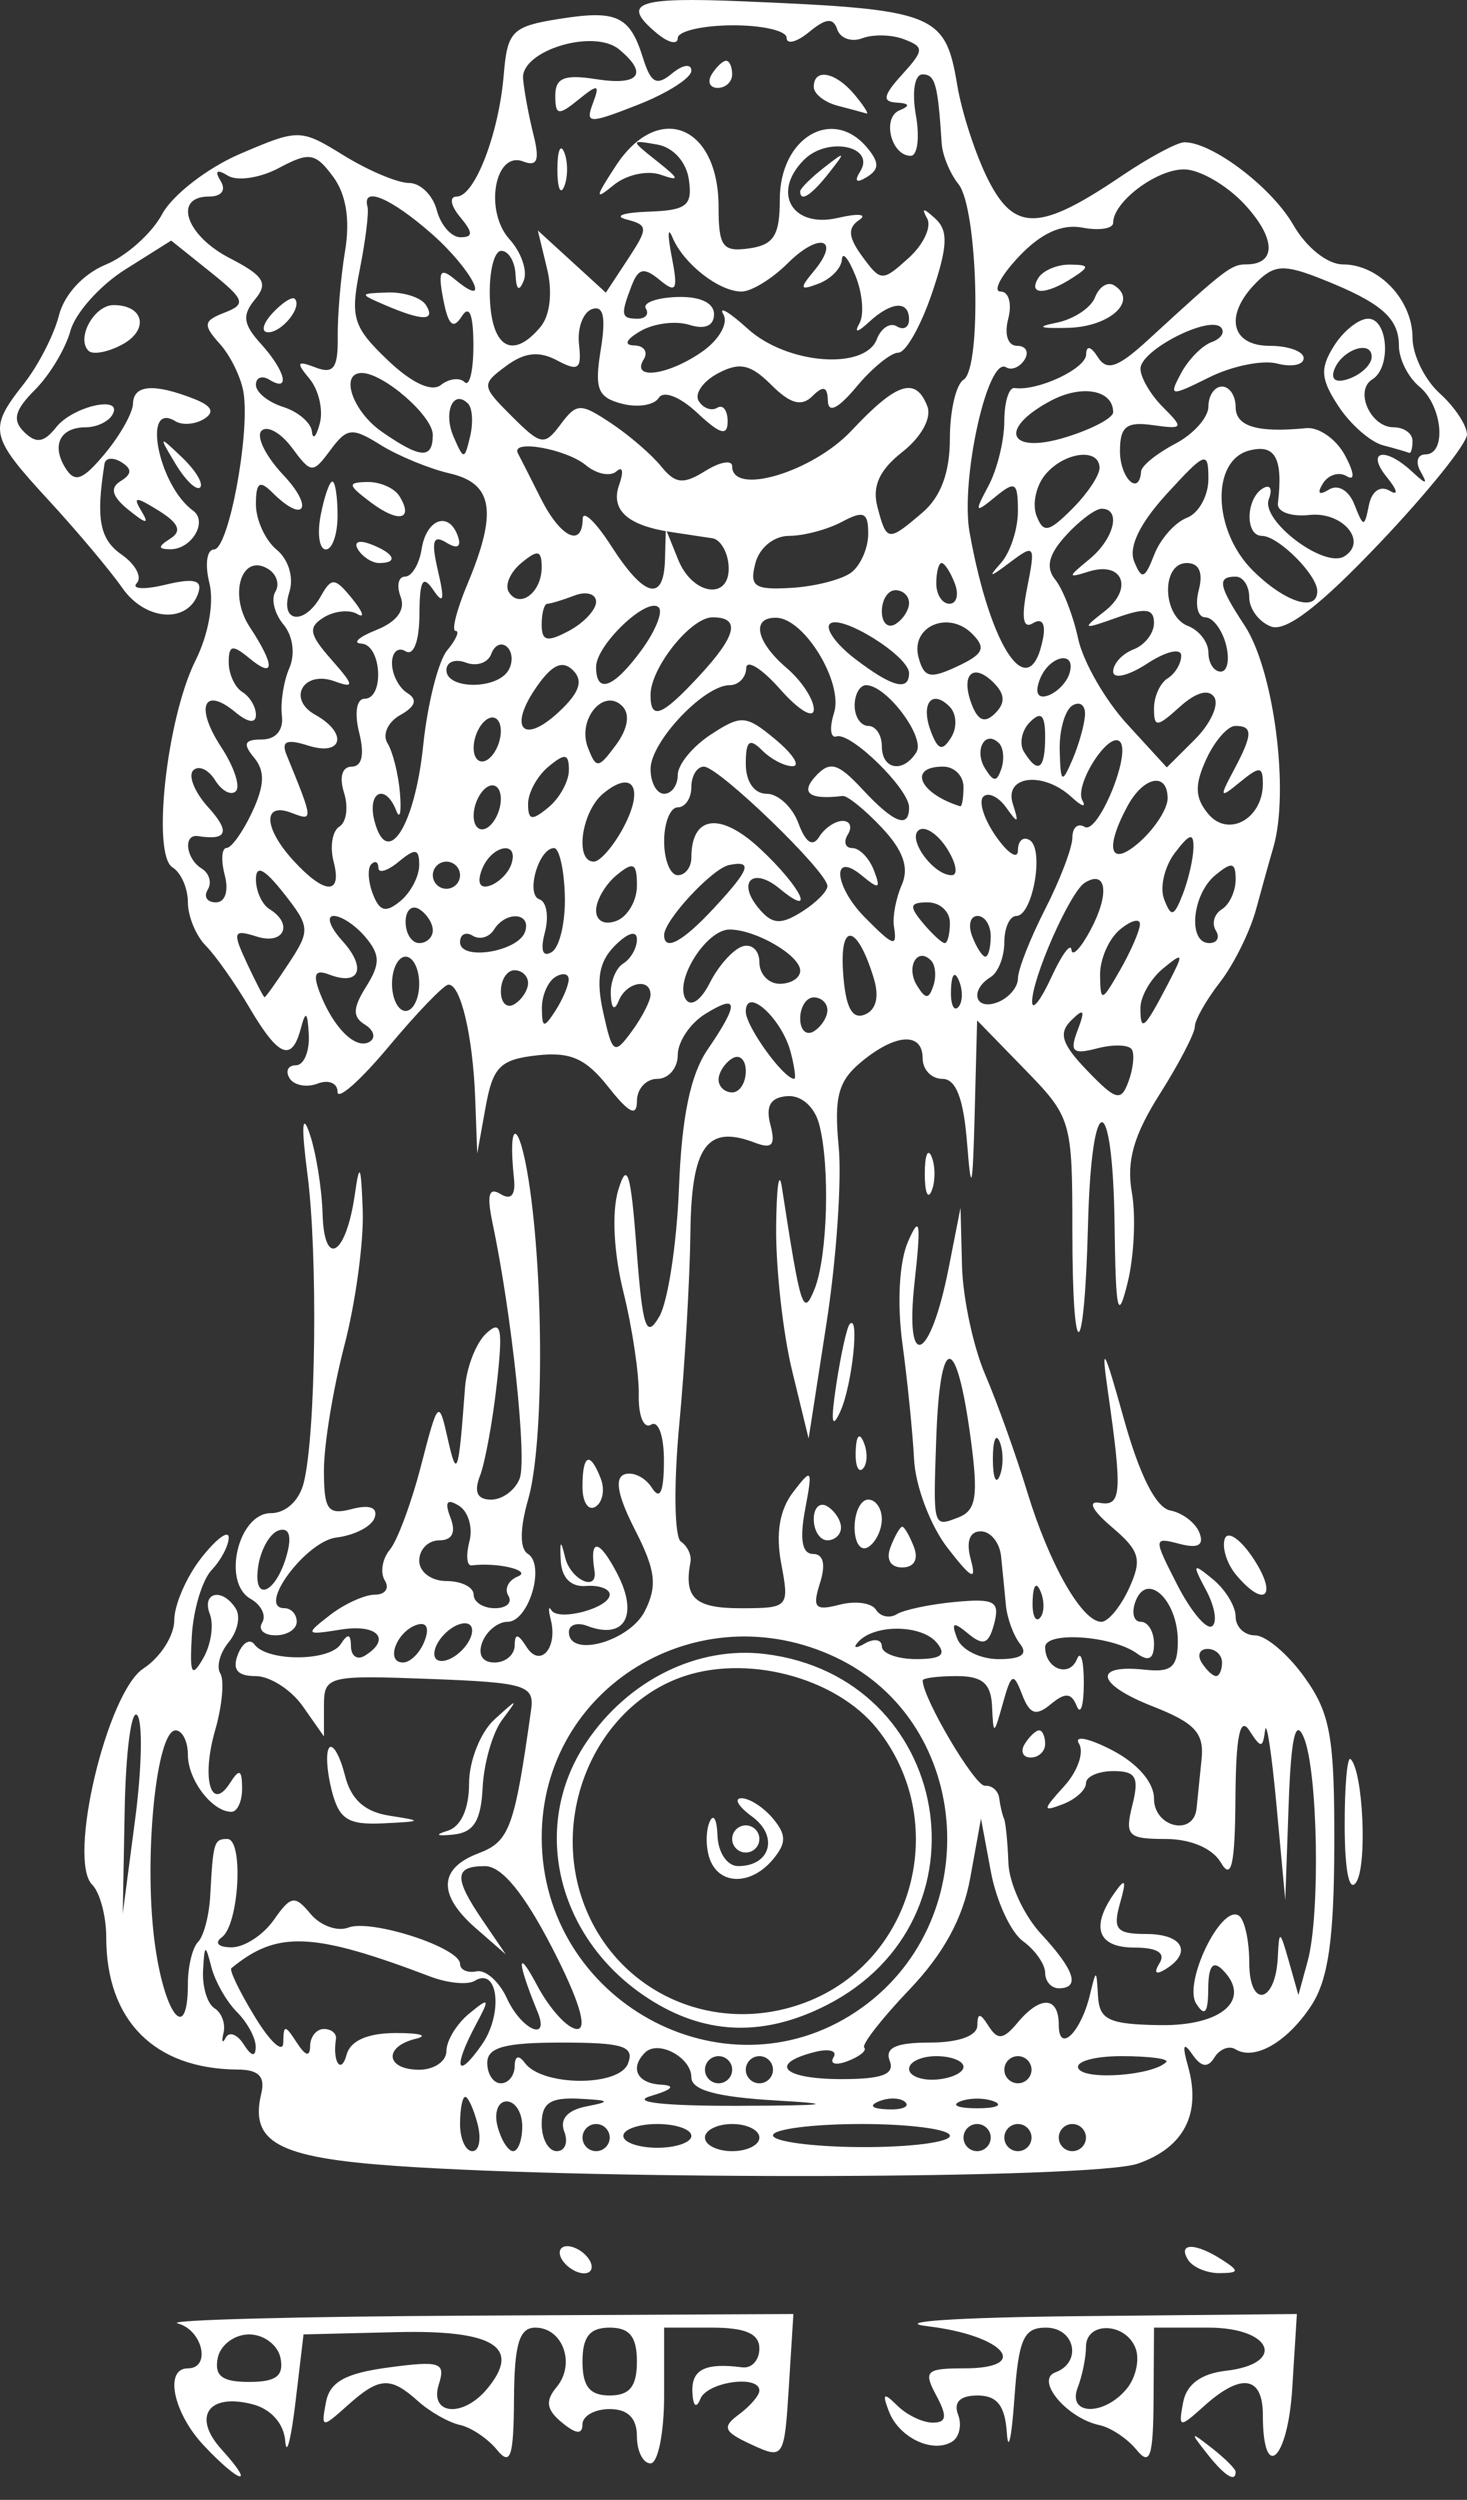 <svg width="64" height="109" viewBox="0 0 64 109" fill="none" xmlns="http://www.w3.org/2000/svg">
<rect x="0" y="0" width="64" height="109" fill="#333333" stroke="none"/>
<path d="M8.893 106.63C7.558 105.213 7.154 103.265 8.196 103.265C9.221 103.265 8.841 101.589 7.751 101.305C7.179 101.156 12.99 101.003 20.662 100.965L34.613 100.896L34.414 104.072C34.219 107.194 34.191 107.238 32.785 106.588C31.567 106.026 31.486 105.83 32.241 105.271C32.729 104.909 33.129 104.443 33.129 104.235C33.129 103.532 30.856 103.85 30.554 104.596C30.375 105.038 30.235 104.919 30.207 104.3C30.163 103.31 30.767 103.011 32.387 103.221C32.795 103.273 33.129 102.905 33.129 102.403C33.129 101.753 32.528 101.489 31.051 101.489H28.973V104.448C28.973 106.076 28.706 107.408 28.38 107.408C28.053 107.408 27.786 106.875 27.786 106.224C27.786 105.435 27.39 105.04 26.599 105.04C25.946 105.04 25.411 105.339 25.411 105.705C25.411 106.161 25.131 106.137 24.514 105.626C23.835 105.065 23.779 104.687 24.283 104.081C25.123 103.072 24.555 101.489 23.352 101.489C22.654 101.489 22.439 102.209 22.424 104.596C22.409 107.135 22.273 107.541 21.68 106.816C21.281 106.327 20.555 105.84 20.067 105.733C19.578 105.626 18.756 105.16 18.241 104.698C17.026 103.607 16.548 103.637 15.149 104.892C14.043 105.885 14.004 105.878 14.22 104.744C14.389 103.852 15.065 103.478 16.966 103.224C19.209 102.925 19.449 103.006 19.144 103.964C18.721 105.294 20.192 105.431 21.25 104.16C22.767 102.337 21.558 101.582 17.287 101.686L13.242 101.785L12.89 104.744C12.696 106.372 12.496 107.135 12.445 106.441C12.388 105.678 11.827 105.042 11.026 104.833C9.089 104.328 8.369 105.371 9.667 106.802C11.18 108.468 10.478 108.312 8.893 106.63L8.893 106.63ZM27.786 102.969C27.786 101.884 27.47 101.489 26.599 101.489C25.728 101.489 25.412 101.884 25.412 102.969C25.412 104.054 25.728 104.448 26.599 104.448C27.47 104.448 27.786 104.054 27.786 102.969ZM12.239 102.821C12.129 102.251 11.512 101.785 10.868 101.785C10.224 101.785 9.607 102.251 9.497 102.821C9.347 103.597 9.691 103.857 10.868 103.857C12.044 103.857 12.389 103.597 12.239 102.821ZM52.644 106.964C51.905 106.025 51.926 106.004 52.868 106.74C53.439 107.187 53.907 107.653 53.907 107.776C53.907 108.263 53.419 107.95 52.644 106.964L52.644 106.964ZM43.925 106.076C43.845 104.889 43.499 104.448 42.646 104.448C41.889 104.448 41.59 104.74 41.796 105.276C41.972 105.732 41.854 106.265 41.535 106.462C40.684 106.986 39.215 106.282 38.78 105.142C38.477 104.349 38.55 104.299 39.149 104.892C39.561 105.299 40.254 105.632 40.69 105.632C41.298 105.632 41.335 105.357 40.847 104.448C40.275 103.382 40.395 103.265 42.063 103.265C45.037 103.265 43.817 101.832 40.504 101.434C38.852 101.236 41.712 101.042 47.08 100.989L56.578 100.896L56.375 104.153C56.179 107.287 55.094 108.26 55.094 105.301C55.094 103.6 54.157 103.45 52.549 104.892C51.443 105.885 51.404 105.878 51.617 104.744C51.763 103.965 52.396 103.497 53.467 103.373C56.135 103.066 55.509 101.489 52.72 101.489H50.345L50.326 104.596C50.311 107.135 50.175 107.541 49.582 106.816C49.183 106.327 48.457 105.844 47.968 105.741C46.545 105.441 45.146 103.771 46.041 103.44C47.222 103.004 46.9 101.489 45.627 101.489C44.656 101.489 44.436 101.986 44.253 104.596C44.133 106.305 43.985 106.971 43.925 106.076L43.925 106.076ZM49.151 104.16C49.554 103.676 49.729 102.877 49.539 102.384C49.103 101.252 47.377 101.207 47.377 102.328C47.377 102.79 47.215 103.589 47.016 104.104C46.55 105.315 48.154 105.357 49.151 104.16H49.151ZM24.522 98.53C24.32 98.204 24.422 97.938 24.749 97.938C25.075 97.938 25.508 98.204 25.709 98.53C25.911 98.855 25.809 99.122 25.483 99.122C25.156 99.122 24.724 98.855 24.522 98.53ZM51.829 98.53C51.365 97.781 52.151 97.781 53.313 98.53C54.081 99.024 54.065 99.105 53.2 99.113C52.648 99.117 52.031 98.855 51.829 98.53V98.53ZM17.227 94.435C12.123 94.078 10.887 93.409 11.399 91.28C11.577 90.538 11.284 90.242 10.368 90.236C6.737 90.213 4.635 88.1 4.635 84.473C4.635 83.546 4.358 82.511 4.02 82.174C2.935 81.092 4.671 73.785 6.259 72.748C6.998 72.265 7.603 71.319 7.603 70.645C7.603 69.972 8.138 68.743 8.791 67.916C9.444 67.088 9.978 66.694 9.978 67.04C9.978 67.386 9.644 68.022 9.236 68.452C8.828 68.882 8.438 70.166 8.37 71.305C8.27 73.001 8.359 73.182 8.865 72.305C9.205 71.716 9.336 70.85 9.156 70.382C8.781 69.407 9.713 69.215 10.291 70.147C10.502 70.487 10.361 71.141 9.978 71.601C9.595 72.061 9.431 72.677 9.613 72.971C9.795 73.264 9.692 74.379 9.384 75.448C8.777 77.559 9.207 79.047 10.043 77.731C10.441 77.105 10.555 77.157 10.562 77.963C10.567 78.533 10.358 78.999 10.097 78.999C9.258 78.999 8.197 77.611 8.197 76.513C8.197 75.927 7.955 75.448 7.659 75.448C6.826 75.448 6.272 80.899 6.732 84.573C7.139 87.818 8.197 89.207 8.197 86.496C8.197 85.737 8.397 84.915 8.642 84.671C8.887 84.427 9.126 83.517 9.172 82.649C9.298 80.312 9.337 80.183 9.917 80.183C10.635 80.183 10.43 83.917 9.681 84.465C9.343 84.713 9.52 84.904 10.093 84.909C10.646 84.913 11.476 84.379 11.939 83.721C12.693 82.647 12.858 82.62 13.551 83.452C13.976 83.963 14.716 84.23 15.195 84.046C16.198 83.663 20.07 84.92 20.07 85.629C20.07 85.889 20.394 86.035 20.79 85.954C21.186 85.872 21.784 86.405 22.118 87.137C22.742 88.504 24.002 89.061 23.455 87.729C22.552 85.526 22.533 84.87 23.421 86.546C23.982 87.603 24.773 88.469 25.18 88.469C25.649 88.469 25.247 87.168 24.083 84.918C22.851 82.535 21.888 81.367 21.158 81.367C19.81 81.367 19.79 81.877 21.068 83.75L22.065 85.214L20.771 84.086C19.091 82.624 19.128 81.469 20.876 80.807C22.23 80.293 22.445 79.707 23.169 74.561C23.321 73.477 22.947 73.362 18.734 73.204C14.299 73.037 14.133 73.079 14.133 74.371V75.712L13.209 74.396C12.701 73.673 11.774 73.081 11.15 73.081C10.358 73.081 10.124 72.797 10.376 72.144C10.575 71.628 10.9 71.428 11.099 71.7C11.656 72.458 14.376 72.448 14.866 71.686C15.176 71.206 15.305 71.234 15.312 71.784C15.316 72.21 15.588 72.394 15.914 72.193C17.088 71.47 16.475 70.797 14.875 71.052C13.319 71.301 13.297 71.271 14.395 70.421C15.029 69.931 15.913 69.53 16.36 69.53C16.806 69.53 16.999 69.252 16.789 68.912C16.578 68.573 16.676 67.97 17.006 67.573C17.337 67.176 17.951 65.523 18.37 63.9C19.109 61.042 19.146 61.005 19.531 62.724C19.934 64.519 20.006 64.309 20.286 60.515C20.351 59.626 20.765 58.56 21.204 58.148C21.87 57.522 21.948 57.891 21.672 60.356C21.49 61.984 21.16 63.782 20.939 64.351C20.665 65.056 20.821 65.387 21.427 65.387C21.917 65.387 22.477 64.974 22.671 64.468C22.998 63.62 22.33 57.33 21.488 53.328C21.23 52.099 21.326 51.748 21.835 52.061C22.294 52.344 22.5 52.111 22.424 51.396C22.142 48.735 22.647 48.801 23.065 51.479C23.735 55.766 23.725 63 23.046 65.361C22.677 66.642 22.669 67.527 23.023 67.745C23.807 68.228 23.069 70.714 22.142 70.714C21.725 70.714 21.23 71.113 21.042 71.601C20.834 72.142 21.041 72.489 21.573 72.489C22.052 72.489 22.448 72.156 22.453 71.749C22.46 71.205 22.597 71.222 22.973 71.812C23.563 72.741 24.343 71.859 24.028 70.619C23.917 70.183 23.929 69.997 24.054 70.207C24.356 70.712 26.6 70.112 26.6 69.527C26.6 69.275 26.132 69.107 25.561 69.152C24.908 69.204 24.501 68.795 24.464 68.05C24.419 67.15 24.465 67.114 24.653 67.902C24.888 68.883 26.085 69.435 25.936 68.494C25.707 67.049 26.132 67.093 26.918 68.596C27.876 70.428 27.256 71.52 25.615 70.891C25.177 70.724 24.819 70.845 24.819 71.161C24.819 72.308 27.47 71.572 28.136 70.24C28.687 69.139 28.603 68.463 27.698 66.693C26.942 65.213 26.797 64.434 27.252 64.282C27.622 64.16 28.157 64.424 28.44 64.871C28.793 65.426 28.959 65.064 28.965 63.725C28.971 62.618 28.726 61.919 28.403 62.118C28.086 62.313 27.847 61.735 27.867 60.822C27.886 59.915 27.584 57.892 27.195 56.326C26.774 54.629 26.684 52.837 26.973 51.888C27.362 50.606 27.518 51.104 27.77 54.438C28.035 57.936 28.19 58.397 28.767 57.397C29.142 56.746 29.527 54.216 29.622 51.775C29.742 48.691 30.123 46.856 30.869 45.765C32.258 43.733 32.226 43.302 30.755 44.218C30.102 44.625 29.568 45.426 29.568 45.999C29.568 46.571 29.167 47.04 28.677 47.04C28.188 47.04 27.787 47.475 27.787 48.008C27.787 48.708 27.441 48.537 26.536 47.39C25.558 46.15 24.88 45.851 23.42 46.016C21.82 46.196 21.502 46.516 21.187 48.261L20.82 50.295L20.733 47.928C20.633 45.171 20.093 42.881 19.555 42.935C19.349 42.956 18.177 44.172 16.953 45.639C15.729 47.105 14.727 47.992 14.727 47.609C14.727 47.226 14.335 47.063 13.856 47.247C13.376 47.43 12.826 47.325 12.633 47.014C12.44 46.703 12.565 46.448 12.911 46.448C13.257 46.448 13.509 45.849 13.471 45.117C13.419 44.114 13.335 44.041 13.13 44.821C12.735 46.329 12.159 46.102 10.881 43.933C10.258 42.875 9.399 41.657 8.972 41.227C8.546 40.797 8.197 39.947 8.197 39.339C8.197 38.73 7.896 38.047 7.527 37.82C6.615 37.257 7.275 31.307 8.528 28.803C9.098 27.663 9.348 26.262 9.133 25.41C8.932 24.611 9.024 23.958 9.337 23.958C9.962 23.958 10.899 19.03 10.63 17.152C10.537 16.501 10.074 15.535 9.6 15.005C8.842 14.158 8.866 13.993 9.804 13.628C10.752 13.259 10.682 13.065 9.168 11.851L7.468 10.489L5.465 11.749C4.363 12.442 3.286 13.647 3.072 14.426C2.858 15.206 2.16 16.364 1.522 17.001C0.639 17.881 0.527 18.321 1.054 18.838C1.577 19.352 1.919 19.301 2.449 18.631C3.191 17.693 5.447 17.208 4.89 18.106C4.711 18.395 4.196 18.631 3.745 18.631C2.624 18.631 2.234 19.406 2.852 20.404C3.264 21.068 3.603 20.946 4.574 19.783C5.239 18.987 5.792 18.003 5.803 17.596C5.824 16.777 6.712 16.707 8.454 17.387C9.243 17.695 9.383 17.971 8.9 18.268C8.513 18.506 7.953 18.551 7.654 18.367C6.178 17.457 6.909 21.168 8.421 22.264C9.082 22.743 8.358 23.961 7.42 23.949C6.882 23.942 6.885 23.831 7.431 23.485C7.946 23.159 7.802 22.813 6.924 22.266C5.913 21.637 5.781 21.641 6.171 22.287C6.526 22.874 6.386 22.861 5.611 22.235C4.885 21.647 4.782 21.274 5.264 20.977C5.76 20.672 5.767 20.443 5.292 20.15C4.931 19.927 4.601 19.961 4.559 20.224C4.179 22.626 4.346 23.512 5.305 24.181C5.912 24.605 6.21 25.165 5.967 25.426C5.724 25.687 6.286 25.718 7.216 25.495C8.464 25.196 8.84 25.291 8.651 25.856C8.201 27.202 6.346 27.081 5.339 25.639C4.807 24.877 3.362 23.159 2.129 21.82C-0.454 19.018 -0.519 18.713 1.036 16.741C1.669 15.939 2.36 14.594 2.572 13.752C2.8 12.847 3.631 11.944 4.607 11.541C5.515 11.166 6.625 10.174 7.075 9.336C7.525 8.498 9.06 7.314 10.486 6.704C13.041 5.612 13.107 5.613 15.012 6.787C16.075 7.442 17.35 7.978 17.844 7.978C18.339 7.978 18.884 8.511 19.054 9.162C19.225 9.813 19.69 10.345 20.087 10.345C20.646 10.345 20.642 10.145 20.07 9.458C19.656 8.961 19.593 8.57 19.925 8.57C20.709 8.57 21.765 5.833 21.978 3.25C22.132 1.369 22.343 1.154 24.348 0.832C26.91 0.421 27.473 0.679 28.054 2.535C28.397 3.63 28.645 3.761 29.321 3.202C29.783 2.819 30.162 2.765 30.162 3.081C30.162 3.397 29.113 4.066 27.831 4.568C25.687 5.408 25.529 5.403 25.864 4.51C26.18 3.667 26.097 3.646 25.227 4.352C24.361 5.054 24.225 5.029 24.225 4.168C24.225 3.394 24.622 3.235 26.006 3.452C27.891 3.748 28.299 3.22 27.009 2.153C25.902 1.237 22.719 2.206 22.82 3.429C22.864 3.957 23.068 5.056 23.273 5.872C23.553 6.987 23.443 7.277 22.826 7.041C21.58 6.564 21.116 9.209 22.231 10.437C22.742 11 23.02 11.809 22.849 12.235C22.647 12.738 22.522 12.646 22.491 11.973C22.465 11.403 22.185 10.937 21.869 10.937C21.552 10.937 21.328 11.869 21.371 13.009C21.453 15.176 22.38 15.696 23.584 14.249C23.997 13.754 24.112 12.737 23.87 11.734L23.464 10.05L24.948 11.405L26.431 12.761L27.393 11.298C28.286 9.939 28.282 9.816 27.328 9.567C26.764 9.42 27.19 9.268 28.273 9.23C29.959 9.172 30.217 8.97 30.054 7.836C29.944 7.062 29.371 6.424 28.677 6.303C27.49 6.096 27.49 6.096 28.677 7.039C29.651 7.811 29.676 7.915 28.818 7.617C28.243 7.417 27.328 7.617 26.785 8.06C25.937 8.753 25.948 8.637 26.861 7.238C28.712 4.403 31.349 5.453 31.349 9.025C31.349 10.755 31.526 10.995 32.684 10.831C33.76 10.678 34.02 10.263 34.02 8.696C34.02 5.993 36.325 4.633 37.835 6.446C38.367 7.085 38.363 7.384 37.816 7.721C37.361 8.001 37.257 7.911 37.528 7.473C38.209 6.375 36.109 5.938 35.08 6.963C33.647 8.392 34.556 9.964 36.548 9.502C37.443 9.295 37.864 9.335 37.484 9.591C36.968 9.939 37.004 10.345 37.623 11.189C38.424 12.282 38.495 12.284 39.636 11.254C40.287 10.668 40.652 9.89 40.449 9.527C40.184 9.053 40.285 9.055 40.806 9.534C41.379 10.06 41.347 10.752 40.657 12.789C40.174 14.212 39.515 15.376 39.193 15.376C38.87 15.376 38.051 16.042 37.372 16.856C36.566 17.822 36.13 18.037 36.117 17.477C36.103 16.853 35.92 16.797 35.445 17.27C34.97 17.744 34.48 17.611 33.65 16.783C32.742 15.878 32.265 15.775 31.318 16.28C30.664 16.629 30.288 17.172 30.483 17.487C30.677 17.801 31.041 17.933 31.291 17.779C31.54 17.625 31.744 17.892 31.744 18.372C31.744 19.031 31.421 18.941 30.422 18.005C29.665 17.297 28.945 17.015 28.739 17.348C28.541 17.667 27.817 17.782 27.129 17.602C26.075 17.327 25.93 16.959 26.208 15.251C26.44 13.823 26.328 13.301 25.826 13.479C25.435 13.617 25.18 14.309 25.26 15.016C25.382 16.099 25.231 16.209 24.303 15.714C23.515 15.293 22.882 15.363 22.081 15.957C20.993 16.763 21 16.827 22.33 18.153C23.603 19.422 23.753 19.447 24.456 18.506C25.156 17.569 25.322 17.565 26.648 18.445C27.438 18.968 28.424 19.817 28.84 20.331C29.463 21.099 29.805 21.135 30.77 20.535C31.415 20.133 31.942 20.042 31.942 20.332C31.942 21.635 35.456 20.583 37.153 18.772C39.124 16.668 39.953 16.405 40.459 17.722C40.652 18.221 40.19 19.061 39.368 19.705C38.366 20.491 38.042 21.199 38.277 22.094C38.679 23.628 38.737 23.635 40.246 22.347C41.045 21.665 41.44 20.599 41.44 19.126C41.44 17.916 41.708 16.76 42.036 16.558C42.84 16.063 42.66 9.079 41.816 8.03C41.446 7.571 41.116 6.772 41.083 6.255C40.916 3.657 40.8 3.243 40.245 3.243C39.902 3.243 39.778 4.008 39.956 5.019C40.129 5.995 40.028 6.794 39.731 6.794C38.873 6.794 38.466 5.125 39.248 4.808C39.721 4.616 39.679 4.505 39.122 4.474C38.475 4.438 38.527 4.164 39.351 3.256C40.32 2.188 40.328 2.051 39.443 1.713C38.909 1.508 38.089 1.488 37.62 1.667C37.151 1.846 36.66 1.675 36.529 1.287C36.352 0.761 36.038 0.788 35.304 1.392C34.761 1.839 34.317 1.954 34.317 1.647C34.317 1.341 33.248 1.096 31.942 1.104C30.636 1.111 29.568 1.362 29.568 1.661C29.568 1.96 29.167 1.873 28.677 1.468C27.054 0.125 27.742 -0.137 32.387 0.057C40.802 0.409 41.24 0.579 41.76 3.708C41.962 4.917 42.573 6.784 43.119 7.857C44.269 10.115 45.373 10.081 48.928 7.675C50.125 6.865 51.36 6.203 51.672 6.203C52.89 6.203 55.476 8.164 56.421 9.805C56.99 10.793 57.914 11.529 58.586 11.529C60.156 11.529 61.624 13.079 61.624 14.735C61.624 15.475 62.158 16.563 62.811 17.152C63.464 17.741 63.998 18.548 63.998 18.946C63.998 19.343 62.286 21.471 60.194 23.673C57.567 26.437 56.097 27.565 55.445 27.316C54.925 27.117 54.5 26.547 54.5 26.048C54.5 25.549 54.233 25.142 53.907 25.142C53.086 25.142 53.158 25.54 54.296 27.271C55.584 29.23 56.267 34.545 55.543 36.979C55.398 37.467 55.064 38.665 54.8 39.642C54.535 40.618 53.826 42.053 53.222 42.829C52.619 43.605 52.126 44.476 52.126 44.764C52.126 45.052 51.434 46.38 50.589 47.715C49.457 49.503 49.138 50.63 49.379 51.994C49.559 53.013 49.476 54.778 49.196 55.918C48.768 57.654 48.676 57.247 48.625 53.402C48.546 47.461 47.62 47.432 47.467 53.367C47.308 59.508 46.783 59.703 46.783 53.62C46.783 48.863 46.738 48.71 44.705 46.624L42.628 44.491L42.521 48.577C42.434 51.881 42.371 52.125 42.191 49.851C42.037 47.897 41.708 47.04 41.111 47.04C40.639 47.04 40.253 46.641 40.253 46.152C40.253 44.983 39.065 45.057 37.551 46.32C36.568 47.141 36.383 47.845 36.588 49.987C36.728 51.445 36.49 54.907 36.059 57.681L35.277 62.724L34.557 59.765C34.161 58.137 33.848 55.341 33.861 53.55C33.874 51.76 33.987 50.961 34.112 51.775C34.933 57.106 35.038 57.434 35.533 56.214C36.108 54.799 36.219 50.808 35.734 49.005C35.531 48.251 34.954 47.747 34.345 47.793C33.615 47.848 33.395 48.219 33.608 49.035C33.844 49.933 33.689 50.113 32.928 49.822C30.838 49.023 30.163 49.969 30.119 53.762C30.096 55.762 29.877 59.528 29.632 62.132C29.387 64.743 29.42 67.024 29.705 67.217C29.991 67.41 30.178 67.809 30.122 68.105C29.826 69.671 30.314 70.122 32.305 70.122C34.409 70.122 34.442 70.086 34.081 68.17C33.837 66.868 34.009 65.833 34.599 65.063C35.426 63.982 35.46 64.032 35.122 65.831C34.88 67.127 34.993 67.755 35.47 67.755C35.923 67.755 36.032 68.211 35.773 69.025C35.43 70.103 35.559 70.246 36.623 69.969C37.313 69.789 38.029 69.887 38.216 70.188C38.402 70.488 38.811 70.575 39.125 70.382C39.439 70.188 40.59 69.947 41.683 69.846C43.387 69.688 43.627 69.822 43.373 70.792C43.138 71.687 42.903 71.779 42.245 71.235C41.585 70.689 41.485 70.732 41.759 71.444C41.949 71.938 42.761 72.342 43.564 72.342C44.56 72.342 44.858 72.13 44.501 71.676C44.212 71.31 43.934 70.544 43.882 69.974C43.829 69.405 43.736 68.45 43.673 67.854C43.611 67.257 43.213 66.769 42.789 66.769C42.295 66.769 42.138 67.213 42.353 68.001C42.614 68.959 42.387 68.845 41.339 67.493C40.596 66.536 39.939 64.805 39.879 63.647C39.819 62.488 39.59 60.209 39.369 58.581C39.131 56.826 39.23 55.02 39.612 54.142C40.137 52.939 40.19 53.271 39.898 55.918C39.462 59.868 40.58 59.392 41.388 55.284L41.904 52.663L41.969 55.197C42.005 56.591 42.459 58.722 42.979 59.932C43.499 61.142 44.325 63.443 44.813 65.046C45.784 68.226 47.205 70.714 48.051 70.714C48.347 70.714 48.89 70.056 49.258 69.252C49.835 67.988 49.733 67.626 48.503 66.58C47.65 65.855 47.437 65.433 47.97 65.527C48.927 65.695 48.97 65.115 48.331 60.653C48.026 58.522 48.164 58.758 49.02 61.832C49.718 64.336 50.428 65.74 51.058 65.861C51.59 65.963 52.161 66.401 52.328 66.834C52.537 67.377 52.268 67.526 51.461 67.316C50.314 67.017 50.312 67.052 51.357 69.096C51.943 70.242 52.624 71.059 52.87 70.911C53.115 70.763 53.005 70.059 52.624 69.347C51.998 68.175 52.026 68.129 52.919 68.863C53.462 69.31 53.907 70.042 53.907 70.491C53.907 70.939 54.289 71.306 54.757 71.306C55.224 71.306 56.196 72.131 56.916 73.139C58.043 74.717 58.223 75.736 58.211 80.457C58.199 84.567 57.947 86.319 57.203 87.452C56.155 89.046 54.729 89.864 53.894 89.35C53.62 89.181 53.21 89.342 52.983 89.707C52.691 90.179 52.409 90.139 52.013 89.569C51.624 89.009 51.568 89.17 51.83 90.097C52.414 92.168 51.654 93.638 49.639 94.339C47.711 95.009 26.339 95.073 17.227 94.436L17.227 94.435ZM20.835 92.611C20.665 91.96 20.423 91.428 20.297 91.428C20.172 91.428 20.07 91.96 20.07 92.611C20.07 93.263 20.312 93.795 20.608 93.795C20.904 93.795 21.006 93.263 20.835 92.611ZM22.784 92.71C22.784 92.113 22.477 91.625 22.102 91.625C21.727 91.625 21.548 92.113 21.705 92.71C21.861 93.307 22.168 93.795 22.386 93.795C22.605 93.795 22.784 93.307 22.784 92.71H22.784ZM24.618 92.944C24.407 92.397 24.755 92.004 25.594 91.841C26.671 91.633 26.614 91.575 25.264 91.508C24 91.446 23.632 91.695 23.632 92.611C23.632 93.263 23.927 93.795 24.289 93.795C24.65 93.795 24.799 93.412 24.618 92.944V92.944ZM26.6 93.203C26.6 92.878 26.333 92.611 26.006 92.611C25.68 92.611 25.413 92.878 25.413 93.203C25.413 93.529 25.68 93.795 26.006 93.795C26.333 93.795 26.6 93.529 26.6 93.203ZM30.162 93.129C30.162 92.844 29.494 92.611 28.677 92.611C27.861 92.611 27.193 92.844 27.193 93.129C27.193 93.414 27.861 93.647 28.677 93.647C29.494 93.647 30.162 93.414 30.162 93.129ZM33.13 93.203C33.13 92.878 32.596 92.611 31.942 92.611C31.29 92.611 30.755 92.878 30.755 93.203C30.755 93.529 31.29 93.795 31.942 93.795C32.596 93.795 33.13 93.529 33.13 93.203ZM41.441 93.124C41.441 92.842 39.704 92.611 37.582 92.611C35.46 92.611 33.723 92.834 33.723 93.105C33.723 93.377 35.46 93.608 37.582 93.618C39.704 93.628 41.441 93.406 41.441 93.124ZM43.222 93.203C43.222 92.878 42.955 92.611 42.628 92.611C42.301 92.611 42.034 92.878 42.034 93.203C42.034 93.529 42.301 93.795 42.628 93.795C42.955 93.795 43.222 93.529 43.222 93.203ZM45.002 93.203C45.002 92.878 44.735 92.611 44.409 92.611C44.082 92.611 43.815 92.878 43.815 93.203C43.815 93.529 44.082 93.795 44.409 93.795C44.735 93.795 45.002 93.529 45.002 93.203ZM47.377 93.203C47.377 92.878 47.11 92.611 46.783 92.611C46.457 92.611 46.19 92.878 46.19 93.203C46.19 93.529 46.457 93.795 46.783 93.795C47.11 93.795 47.377 93.529 47.377 93.203ZM33.872 91.586C31.266 91.435 30.162 91.134 30.162 90.575C30.162 89.704 28.711 88.929 28.142 89.496C27.466 90.17 27.792 90.836 28.826 90.895C29.5 90.933 29.343 91.109 28.381 91.394C27.48 91.662 28.995 91.828 32.239 91.818C36.114 91.806 36.563 91.742 33.872 91.586V91.586ZM39.499 91.662C39.302 91.465 38.79 91.444 38.361 91.615C37.888 91.804 38.028 91.945 38.72 91.973C39.346 91.999 39.696 91.859 39.499 91.662L39.499 91.662ZM43.37 91.628C42.962 91.463 42.294 91.463 41.886 91.628C41.478 91.792 41.812 91.926 42.628 91.926C43.444 91.926 43.778 91.792 43.37 91.628ZM22.453 90.096C22.459 89.638 22.628 89.582 22.898 89.948C23.653 90.972 27.006 90.993 27.397 89.976C27.689 89.219 27.189 89.06 24.503 89.06C22.013 89.06 21.257 89.267 21.257 89.948C21.257 90.436 21.524 90.836 21.851 90.836C22.177 90.836 22.448 90.503 22.453 90.096ZM31.942 90.244C31.942 89.918 31.675 89.652 31.349 89.652C31.022 89.652 30.755 89.918 30.755 90.244C30.755 90.57 31.022 90.836 31.349 90.836C31.675 90.836 31.942 90.57 31.942 90.244ZM33.723 90.244C33.723 89.918 33.456 89.652 33.13 89.652C32.803 89.652 32.536 89.918 32.536 90.244C32.536 90.57 32.803 90.836 33.13 90.836C33.456 90.836 33.723 90.57 33.723 90.244ZM38.816 89.857C38.596 89.284 39.087 89.06 40.569 89.06C41.816 89.06 42.632 88.768 42.637 88.32C42.644 87.751 42.758 87.757 43.135 88.349C43.525 88.962 43.777 88.932 44.386 88.201C45.388 86.997 46.19 87.037 46.19 88.291C46.19 89.554 47.151 88.632 47.547 86.989C47.824 85.841 47.835 85.842 47.902 87.032C47.96 88.071 48.372 88.265 50.603 88.3C53.315 88.343 54.631 87.178 53.333 85.884C52.911 85.463 52.717 85.725 52.711 86.723C52.704 87.773 52.559 87.949 52.186 87.361C51.614 86.46 53.263 83.041 54.039 83.519C54.293 83.676 54.501 84.603 54.501 85.579C54.501 87.597 55.654 87.363 55.747 85.326C55.801 84.134 55.84 84.148 56.226 85.509L56.645 86.989L57.049 85.509C57.607 83.465 57.495 77.181 56.875 75.744C56.514 74.906 56.322 75.77 56.218 78.703L56.072 82.846L55.688 78.703C55.477 76.424 55.253 74.96 55.19 75.448C55.089 76.237 55.012 76.237 54.501 75.448C54.096 74.823 53.917 75.7 53.898 78.407C53.878 81.312 53.723 82.001 53.266 81.218C52.898 80.589 51.948 80.183 50.845 80.183C49.205 80.183 49.065 80.04 49.402 78.703C49.707 77.491 49.558 77.223 48.575 77.223C47.916 77.223 47.377 77.461 47.377 77.752C47.377 78.043 46.925 78.454 46.371 78.665C45.468 79.011 45.474 78.931 46.43 77.878C47.015 77.234 47.304 76.401 47.073 76.028C46.842 75.655 47.484 75.778 48.499 76.302C49.619 76.879 50.345 77.713 50.345 78.422C50.345 79.681 52.076 80.08 52.202 78.851C52.244 78.444 52.342 77.477 52.421 76.702C52.538 75.562 52.129 75.121 50.285 74.399C47.827 73.436 47.647 72.551 49.96 72.804C51.108 72.93 51.384 72.687 51.384 71.552C51.384 69.774 50.044 68.507 49.543 69.81C49.352 70.307 49.454 70.713 49.77 70.713C50.087 70.713 50.345 71.145 50.345 71.673C50.345 72.334 50.114 72.466 49.603 72.095C48.53 71.316 45.596 71.114 45.596 71.82C45.596 72.767 46.65 73.166 46.983 72.344C47.148 71.936 47.283 72.4 47.283 73.376C47.283 74.353 47.145 74.808 46.976 74.388C46.741 73.804 46.473 73.784 45.842 74.306C45.195 74.842 44.925 74.751 44.592 73.887C44.213 72.905 44.121 72.947 43.753 74.264C43.361 75.669 43.337 75.676 43.281 74.412C43.236 73.402 42.863 73.081 41.737 73.081C40.921 73.081 40.253 73.166 40.253 73.271C40.253 74.044 42.538 77.903 42.972 77.864C43.273 77.837 43.552 78.082 43.593 78.407C43.633 78.733 43.727 79.132 43.8 79.295C43.874 79.458 43.96 80.323 43.992 81.218C44.023 82.114 44.664 83.509 45.416 84.32C46.883 85.901 47.142 86.693 46.19 86.693C45.863 86.693 45.596 86.389 45.596 86.018C45.596 85.647 45.161 85.026 44.628 84.638C44.096 84.25 43.466 82.889 43.229 81.614L42.797 79.295L42.329 81.876C42.01 83.639 41.167 85.185 39.669 86.755C38.463 88.019 37.578 89.155 37.703 89.28C37.828 89.404 37.504 89.669 36.983 89.868C36.462 90.067 36.184 89.992 36.365 89.701C36.545 89.409 36.158 89.31 35.505 89.481C33.506 90.002 34.181 90.654 36.72 90.654C38.49 90.654 39.042 90.444 38.816 89.857L38.816 89.857ZM50.585 85.601C50.863 85.152 50.487 84.918 49.49 84.918C47.893 84.918 47.567 84.038 48.612 82.55C49.1 81.855 49.154 81.951 48.86 82.994C48.54 84.126 48.712 84.326 50.008 84.326C51.594 84.326 52.033 85.131 50.847 85.862C50.422 86.123 50.323 86.024 50.585 85.601H50.585ZM44.706 76.04C44.907 75.714 45.19 75.448 45.334 75.448C45.478 75.448 45.596 75.714 45.596 76.04C45.596 76.365 45.313 76.631 44.967 76.631C44.622 76.631 44.504 76.365 44.706 76.04ZM42.034 90.118C42.034 89.862 41.5 89.652 40.847 89.652C40.194 89.652 39.66 89.902 39.66 90.207C39.66 90.512 40.194 90.722 40.847 90.673C41.5 90.624 42.034 90.374 42.034 90.118ZM45.002 90.244C45.002 89.918 44.735 89.652 44.409 89.652C44.082 89.652 43.815 89.918 43.815 90.244C43.815 90.569 44.082 90.835 44.409 90.835C44.735 90.835 45.002 90.569 45.002 90.244ZM50.876 89.912C51.019 89.769 50.141 89.652 48.925 89.652C47.709 89.652 46.867 89.9 47.055 90.203C47.373 90.716 50.293 90.493 50.876 89.912ZM17.276 88.644C18.323 88.643 18.712 88.755 18.14 88.894C16.716 89.24 16.826 90.244 18.289 90.244C18.942 90.244 19.476 89.877 19.476 89.428C19.476 88.98 19.92 88.248 20.463 87.801C21.356 87.067 21.385 87.113 20.76 88.281C19.754 90.164 19.915 90.727 21.013 89.164C21.963 87.811 21.74 85.733 20.712 86.367C20.407 86.554 19.537 86.472 18.778 86.184C13.641 84.235 12.09 84.169 10.094 85.818C9.995 85.9 10.461 86.863 11.131 87.957C11.8 89.052 12.353 89.548 12.359 89.06C12.369 88.271 12.434 88.271 12.946 89.06C13.329 89.652 13.524 89.701 13.53 89.208C13.535 88.801 13.807 88.468 14.133 88.468C14.46 88.468 14.695 88.668 14.656 88.912C14.499 89.906 14.883 90.472 15.119 89.593C15.284 88.976 16.035 88.646 17.276 88.644H17.276ZM10.634 89.141C10.967 89.666 11.15 89.704 11.156 89.25C11.16 88.867 10.793 88.182 10.338 87.729C9.884 87.276 9.38 86.391 9.22 85.763C8.961 84.749 8.92 84.766 8.859 85.918C8.821 86.631 9.046 87.372 9.358 87.564C9.67 87.757 9.848 88.239 9.752 88.635C9.657 89.031 9.701 89.126 9.85 88.845C9.999 88.564 10.352 88.697 10.634 89.141H10.634ZM37.345 87.716C43.028 83.932 42.526 75.133 36.464 72.265C30.44 69.415 23.628 73.586 23.633 80.122C23.639 87.212 31.536 91.586 37.345 87.716H37.345ZM28.523 87.288C24.364 84.759 23.053 79.738 25.572 75.979C27.395 73.258 30.427 71.758 33.375 72.118C41.535 73.114 43.388 83.704 36.056 87.431C33.39 88.786 30.911 88.739 28.523 87.287L28.523 87.288ZM35.145 87.308C39.902 85.505 41.496 79.418 38.269 75.381C36.453 73.11 32.491 72.09 29.639 73.159C26.056 74.503 24.102 78.89 25.375 82.736C26.722 86.803 31.087 88.847 35.144 87.308L35.145 87.308ZM30.977 81.09C30.793 80.612 30.78 79.88 30.948 79.462C31.117 79.044 31.276 79.302 31.301 80.034C31.328 80.778 31.726 81.366 32.204 81.366C33.614 81.366 33.981 80.059 32.809 79.205C32.208 78.766 32 78.407 32.349 78.407C32.698 78.407 33.316 78.806 33.723 79.294C34.312 80.003 34.312 80.362 33.723 81.07C32.781 82.202 31.409 82.211 30.977 81.09L30.977 81.09ZM31.942 80.182C31.942 79.857 32.209 79.59 32.535 79.59C32.862 79.59 33.129 79.857 33.129 80.182C33.129 80.508 32.862 80.774 32.535 80.774C32.209 80.774 31.942 80.508 31.942 80.182ZM5.98 74.778C5.73 74.53 5.487 76.377 5.44 78.882L5.355 83.437L5.895 79.333C6.192 77.076 6.23 75.026 5.98 74.778ZM53.313 72.488C53.313 72.163 53.03 71.896 52.684 71.896C52.338 71.896 52.221 72.163 52.422 72.488C52.624 72.814 52.907 73.08 53.051 73.08C53.195 73.08 53.313 72.814 53.313 72.488ZM18.522 71.551C18.744 70.975 18.611 70.704 18.177 70.848C17.29 71.143 16.802 72.488 17.582 72.488C17.901 72.488 18.324 72.067 18.522 71.551H18.522ZM20.552 71.341C20.7 70.898 20.477 70.676 20.032 70.824C19.604 70.966 19.136 71.432 18.993 71.859C18.845 72.303 19.067 72.525 19.513 72.377C19.941 72.235 20.409 71.769 20.552 71.341ZM40.867 71.625C40.206 70.83 38.155 70.806 37.446 71.585C37.194 71.861 37.322 71.895 37.73 71.66C38.138 71.426 38.472 71.483 38.472 71.787C38.472 72.091 39.145 72.34 39.968 72.34C41.069 72.34 41.306 72.152 40.867 71.625H40.867ZM45.408 69.418C45.218 68.946 45.078 69.086 45.049 69.776C45.023 70.4 45.164 70.749 45.361 70.552C45.558 70.356 45.579 69.845 45.408 69.418L45.408 69.418ZM22.179 69.579C21.994 69.282 22.179 68.903 22.589 68.739C23.235 68.479 21.698 68.109 20.576 68.255C20.364 68.282 20.321 67.811 20.479 67.208C20.637 66.605 20.431 65.905 20.021 65.652C19.495 65.328 19.387 65.483 19.654 66.177C19.901 66.82 19.73 67.162 19.161 67.162C18.681 67.162 18.289 67.561 18.289 68.049C18.289 68.543 18.817 68.937 19.476 68.937C20.129 68.937 20.663 69.204 20.663 69.529C20.663 69.855 21.08 70.121 21.589 70.121C22.098 70.121 22.363 69.877 22.179 69.579V69.579ZM42.357 62.793C41.732 58.096 41.009 58.062 40.845 62.723C40.709 66.623 40.699 66.589 41.802 66.167C42.584 65.868 42.685 65.256 42.357 62.793V62.793ZM43.615 62.871C43.45 62.464 43.315 62.797 43.315 63.611C43.315 64.424 43.45 64.757 43.615 64.35C43.779 63.944 43.779 63.278 43.615 62.871ZM49.38 45.763C49.257 45.549 48.578 45.526 47.87 45.71C46.795 45.99 46.654 45.86 47.015 44.915C47.353 44.031 47.29 43.94 46.729 44.495C46.167 45.051 46.321 45.529 47.435 46.685C48.692 47.988 48.905 48.044 49.232 47.157C49.436 46.604 49.503 45.977 49.38 45.763V45.763ZM32.536 46.708C32.536 46.201 32.269 45.95 31.942 46.151C31.616 46.352 31.349 46.768 31.349 47.074C31.349 47.38 31.616 47.631 31.942 47.631C32.269 47.631 32.536 47.216 32.536 46.708V46.708ZM34.494 45.875C34.106 44.397 32.536 42.981 32.536 44.109C32.536 44.755 34.184 47.039 34.65 47.039C34.732 47.039 34.662 46.515 34.494 45.875L34.494 45.875ZM15.923 44.677C15.374 44.339 15.385 43.96 15.972 43.023C16.593 42.032 16.59 41.636 15.954 40.873C15.526 40.358 14.899 39.937 14.562 39.937C14.225 39.937 14.392 40.425 14.933 41.021C16.006 42.203 15.698 43.004 14.365 42.493C13.75 42.258 13.639 42.467 13.948 43.274C14.538 44.815 15.524 45.788 16.126 45.423C16.405 45.254 16.314 44.918 15.923 44.677L15.923 44.677ZM28.38 43.375C28.38 42.619 27.324 42.818 26.992 43.636C26.808 44.091 26.675 43.991 26.646 43.375C26.62 42.825 26.866 42.209 27.193 42.008C27.519 41.807 27.787 41.335 27.787 40.959C27.787 40.552 27.401 40.66 26.834 41.224C26.133 41.923 25.996 42.689 26.313 44.129C26.717 45.96 26.796 46.014 27.562 44.969C28.012 44.355 28.38 43.638 28.38 43.375L28.38 43.375ZM36.097 44.045C36.097 43.739 35.83 43.488 35.504 43.488C35.177 43.488 34.91 43.903 34.91 44.411C34.91 44.918 35.177 45.169 35.504 44.968C35.83 44.766 36.097 44.351 36.097 44.045V44.045ZM24.809 42.713C24.814 42.45 24.551 42.399 24.225 42.6C23.898 42.801 23.635 43.416 23.64 43.967C23.648 44.829 23.729 44.845 24.225 44.08C24.541 43.592 24.804 42.977 24.809 42.713V42.713ZM38.127 42.678C37.411 40.311 36.628 40.144 36.78 42.39C36.882 43.904 37.161 44.455 37.717 44.242C38.217 44.051 38.367 43.475 38.126 42.678L38.127 42.678ZM50.956 42.896C51.661 41.543 51.643 41.486 50.739 42.229C50.196 42.675 49.752 43.452 49.752 43.955C49.752 45.03 49.921 44.88 50.956 42.896H50.956ZM18.289 42.896C18.289 42.245 18.022 41.712 17.695 41.712C17.369 41.712 17.102 42.245 17.102 42.896C17.102 43.547 17.369 44.08 17.695 44.08C18.022 44.08 18.289 43.547 18.289 42.896ZM23.038 42.861C23.038 42.555 22.771 42.304 22.444 42.304C22.118 42.304 21.851 42.719 21.851 43.227C21.851 43.734 22.118 43.985 22.444 43.784C22.771 43.583 23.038 43.167 23.038 42.861ZM32.388 41.266C32.796 41.132 33.13 41.444 33.13 41.959C33.13 42.474 33.531 42.896 34.02 42.896C34.51 42.896 34.911 42.639 34.911 42.325C34.911 41.66 32.97 40.529 31.828 40.529C30.815 40.529 29.41 42.755 29.912 43.564C30.136 43.925 30.579 43.624 30.971 42.847C31.342 42.112 31.98 41.4 32.388 41.266V41.266ZM41.846 42.785C41.657 42.313 41.516 42.453 41.488 43.143C41.462 43.767 41.602 44.116 41.799 43.919C41.997 43.723 42.018 43.212 41.846 42.785L41.846 42.785ZM44.409 42.662C44.409 42.277 44.943 40.918 45.596 39.641C46.249 38.364 46.783 36.96 46.783 36.522C46.783 36.083 47.025 35.873 47.319 36.054C47.894 36.408 49.368 32.847 48.858 32.338C48.373 31.855 46.852 34.235 47.22 34.9C47.402 35.229 47.191 35.165 46.752 34.758C45.516 33.614 43.786 33.814 44.187 35.054C44.462 35.909 44.413 35.938 43.904 35.219C43.564 34.74 43.111 34.523 42.897 34.737C42.682 34.951 42.935 35.735 43.458 36.479C43.981 37.224 44.409 37.492 44.409 37.074C44.409 36.657 44.64 36.458 44.923 36.633C45.566 37.029 45.053 39.937 44.34 39.937C44.051 39.937 43.815 40.454 43.815 41.086C43.815 41.717 43.548 42.399 43.222 42.6C42.286 43.176 42.53 44.08 43.519 43.702C44.008 43.514 44.409 43.047 44.409 42.662L44.409 42.662ZM46.744 41.416C46.775 41.742 47.155 41.343 47.587 40.529C48.414 38.972 48.278 37.902 47.327 38.488C46.677 38.889 44.99 42.722 45.029 43.708C45.044 44.075 45.423 43.577 45.872 42.6C46.32 41.624 46.713 41.091 46.744 41.416L46.744 41.416ZM12.608 41.988C13.541 40.569 13.528 40.405 12.38 38.949C11.531 37.874 11.165 37.691 11.165 38.342C11.165 38.855 11.432 39.44 11.759 39.641C12.812 40.29 12.389 41.212 11.209 40.838C10.173 40.511 10.131 40.618 10.763 41.977C11.148 42.803 11.498 43.481 11.542 43.483C11.586 43.486 12.066 42.813 12.608 41.988L12.608 41.988ZM40.612 41.873C40.009 41.271 39.511 42.177 40.006 42.975C40.38 43.579 40.52 43.579 40.721 42.978C40.858 42.567 40.81 42.069 40.612 41.873H40.612ZM49.731 40.308C49.742 40.024 49.351 40.123 48.861 40.529C48.371 40.934 47.98 41.832 47.992 42.525C48.011 43.711 48.062 43.698 48.861 42.304C49.328 41.49 49.719 40.592 49.731 40.308V40.308ZM22.908 40.623C23.19 39.778 22.062 39.709 21.548 40.538C21.343 40.869 20.926 40.987 20.622 40.799C20.318 40.612 20.07 40.739 20.07 41.082C20.07 41.911 22.615 41.499 22.908 40.623V40.623ZM24.642 39.05C24.61 37.91 24.398 36.978 24.171 36.978C23.498 36.978 22.92 39.01 23.535 39.214C23.845 39.317 23.952 39.963 23.772 40.65C23.564 41.441 23.674 41.756 24.073 41.51C24.419 41.297 24.675 40.19 24.642 39.05V39.05ZM43.222 40.825C43.222 40.336 42.963 39.937 42.647 39.937C42.33 39.937 42.225 40.336 42.413 40.825C42.601 41.313 42.86 41.712 42.988 41.712C43.117 41.712 43.222 41.313 43.222 40.825ZM18.882 40.564C18.882 40.257 18.615 39.842 18.289 39.641C17.962 39.44 17.695 39.69 17.695 40.198C17.695 40.705 17.962 41.121 18.289 41.121C18.615 41.121 18.882 40.87 18.882 40.564V40.564ZM31.132 39.611C32.715 37.907 32.859 37.504 31.808 37.717C31.071 37.867 28.974 40.126 28.974 40.77C28.974 41.5 29.777 41.069 31.132 39.611V39.611ZM38.998 40.381C38.933 39.974 39.088 39.161 39.344 38.575C39.669 37.832 39.404 37.078 38.469 36.086C37.731 35.303 36.963 34.682 36.761 34.706C35.294 34.882 34.894 34.578 35.602 33.822C36.211 33.172 36.565 33.276 37.623 34.414C38.999 35.895 39.66 36.15 39.66 35.202C39.66 34.4 37.111 31.906 36.498 32.11C36.229 32.199 36.178 31.738 36.386 31.085C36.803 29.776 35.1 26.966 33.872 26.935C32.759 26.907 32.977 27.981 34.317 29.125C34.97 29.682 35.504 30.494 35.504 30.928C35.504 31.362 34.845 30.97 34.039 30.056C33.233 29.143 32.565 28.729 32.555 29.136C32.544 29.543 32.219 29.875 31.832 29.875C30.713 29.875 28.381 32.344 28.381 33.53C28.381 34.124 28.648 34.61 28.974 34.61C29.301 34.61 29.568 34.241 29.568 33.791C29.568 33.34 30.215 32.548 31.006 32.031C32.341 31.159 32.544 31.174 33.826 32.239C34.586 32.871 34.927 33.396 34.584 33.407C34.241 33.418 33.64 33.107 33.248 32.716C32.694 32.164 32.536 32.295 32.536 33.308C32.536 34.083 32.904 34.61 33.446 34.61C33.946 34.61 34.57 35.188 34.832 35.895C35.148 36.746 35.454 36.946 35.738 36.487C35.975 36.106 36.435 35.794 36.762 35.794C37.088 35.794 37.19 36.06 36.988 36.386C36.786 36.711 36.876 36.978 37.187 36.978C37.497 36.978 37.92 37.415 38.126 37.949C38.438 38.761 38.351 38.798 37.596 38.172C36.266 37.073 36.382 38.636 37.73 40C38.997 41.28 39.151 41.327 38.998 40.381V40.381ZM41.441 40.233C41.441 39.745 41.007 39.345 40.477 39.345C39.689 39.345 39.648 39.506 40.253 40.233C40.66 40.721 41.093 41.121 41.217 41.121C41.34 41.121 41.441 40.721 41.441 40.233ZM53.042 40.57C52.854 40.267 52.972 39.851 53.304 39.647C53.636 39.443 53.907 38.859 53.907 38.35C53.907 37.594 53.744 37.56 53.017 38.161C51.999 39.004 51.811 41.121 52.755 41.121C53.101 41.121 53.23 40.873 53.042 40.57V40.57ZM27.787 38.617C27.787 37.624 27.638 37.548 26.896 38.161C26.407 38.567 26.006 39.257 26.006 39.695C26.006 40.16 26.377 40.35 26.896 40.151C27.386 39.964 27.787 39.273 27.787 38.617ZM36.098 38.634C36.098 38.011 31.352 33.427 30.708 33.427C30.407 33.427 30.162 33.826 30.162 34.314C30.162 34.803 29.894 35.202 29.568 35.202C29.241 35.202 28.974 35.868 28.974 36.682C28.974 37.495 29.241 38.161 29.568 38.161C29.894 38.161 30.162 37.815 30.162 37.392C30.162 35.55 31.423 35.388 33.161 37.007C34.949 38.672 35.643 40.096 34.006 38.741C32.845 37.781 32.137 38.449 33.096 39.6C33.68 40.303 34.049 40.336 34.961 39.768C35.586 39.379 36.098 38.868 36.098 38.634V38.634ZM18.289 37.721C18.289 36.998 18.122 36.97 17.398 37.569C16.909 37.975 16.508 38.096 16.508 37.839C16.508 37.582 16.368 37.512 16.197 37.682C16.026 37.852 16.057 38.436 16.266 38.98C16.561 39.746 16.83 39.815 17.468 39.288C17.919 38.914 18.289 38.209 18.289 37.721L18.289 37.721ZM52.066 36.978C52.083 36.292 51.899 36.339 51.258 37.183C50.801 37.784 50.589 38.697 50.787 39.211C51.093 40.007 51.213 39.976 51.594 39.006C51.841 38.379 52.053 37.466 52.066 36.978ZM9.806 38.161C9.635 37.51 9.671 36.976 9.885 36.973C10.099 36.971 10.604 36.26 11.007 35.395C11.546 34.239 11.566 33.612 11.083 33.032C10.58 32.428 10.66 32.243 11.426 32.243C12.032 32.243 12.376 31.834 12.298 31.207C12.228 30.637 12.374 29.702 12.624 29.128C12.887 28.524 12.78 27.725 12.368 27.231C11.976 26.761 11.817 26.117 12.014 25.799C12.211 25.482 12.07 25.037 11.702 24.81C10.543 24.096 9.961 25.915 10.893 27.334C12.009 29.031 11.998 29.627 10.868 28.692C10.141 28.09 9.978 28.125 9.978 28.88C9.978 29.389 10.245 29.97 10.571 30.172C10.898 30.373 11.165 30.82 11.165 31.167C11.165 31.559 10.824 31.514 10.26 31.047C8.878 29.904 8.505 30.832 9.648 32.572C10.208 33.424 10.497 34.29 10.29 34.497C10.083 34.703 9.675 34.488 9.384 34.019C9.093 33.549 8.664 33.355 8.431 33.588C8.197 33.821 8.491 34.545 9.084 35.199C10.054 36.268 9.918 36.657 8.642 36.456C7.981 36.352 8.103 37.442 8.8 37.871C9.132 38.076 9.25 38.491 9.062 38.794C8.874 39.097 9.034 39.345 9.418 39.345C9.824 39.345 9.986 38.849 9.806 38.161L9.806 38.161ZM14.555 37.57C14.384 36.919 14.498 36.231 14.807 36.041C15.116 35.85 15.206 35.184 15.008 34.56C14.792 33.882 14.927 33.427 15.345 33.427C15.793 33.427 15.909 32.897 15.67 31.947C15.456 31.094 15.554 30.467 15.903 30.467C16.782 30.467 16.647 28.107 15.766 28.062C15.357 28.042 15.653 27.774 16.421 27.467C17.316 27.11 17.697 26.591 17.479 26.025C17.292 25.538 17.379 25.141 17.672 25.141C17.966 25.141 18.291 24.598 18.396 23.934C18.605 22.605 19.605 22.27 19.983 23.403C20.135 23.856 19.944 23.949 19.466 23.655C18.889 23.299 18.804 23.596 19.11 24.904C19.405 26.161 19.351 26.383 18.909 25.733C18.443 25.046 18.305 25.288 18.298 26.803C18.292 27.956 18.044 28.611 17.695 28.396C17.369 28.195 17.101 28.43 17.101 28.918C17.101 29.406 17.403 29.991 17.771 30.218C18.228 30.5 18.13 30.805 17.462 31.177C16.923 31.478 16.672 32.029 16.903 32.402C17.135 32.775 17.38 33.758 17.449 34.585C17.518 35.413 17.446 35.757 17.289 35.35C16.815 34.127 16.001 34.518 16.339 35.806C16.892 37.913 18.098 36.032 18.464 32.494C18.652 30.683 19.122 28.821 19.51 28.355C19.898 27.889 20.062 27.508 19.876 27.508C19.689 27.508 19.924 26.584 20.397 25.456C21.711 22.319 21.512 21.079 19.624 20.643C18.726 20.435 17.369 19.877 16.607 19.402C15.36 18.625 15.141 18.647 14.417 19.62C13.643 20.662 13.581 20.658 12.734 19.519C12.251 18.869 11.655 18.537 11.409 18.782C11.163 19.026 11.589 19.892 12.354 20.704C13.72 22.153 13.276 22.866 11.877 21.471C11.323 20.919 11.165 21.034 11.165 21.991C11.165 22.667 11.572 23.557 12.069 23.968C12.591 24.4 12.825 25.181 12.623 25.816C12.198 27.15 13.273 27.286 14 25.991C14.463 25.166 14.611 25.178 15.365 26.105C15.83 26.676 15.931 26.977 15.589 26.773C15.247 26.569 14.59 26.635 14.128 26.919C13.43 27.349 13.485 27.657 14.454 28.756C15.455 29.892 15.475 30.024 14.597 29.706C13.24 29.213 12.511 30.474 13.753 31.166C15.186 31.966 14.956 32.987 13.45 32.51C12.505 32.211 12.258 32.317 12.502 32.914C13.681 35.803 13.681 35.811 12.715 35.441C11.451 34.958 11.496 36.099 12.797 37.52C14.168 39.017 14.94 39.039 14.555 37.57L14.555 37.57ZM15.621 23.963C15.414 23.628 15.652 23.529 16.18 23.731C17.209 24.124 17.397 24.549 16.543 24.549C16.235 24.549 15.821 24.285 15.621 23.964L15.621 23.963ZM13.988 22.477C14.144 21.663 14.374 20.997 14.499 20.997C14.624 20.997 14.727 21.663 14.727 22.477C14.727 23.291 14.497 23.957 14.216 23.957C13.934 23.957 13.832 23.291 13.988 22.477ZM16.168 21.898C15.163 21.14 15.146 21.033 16.027 21.016C16.58 21.006 17.207 21.282 17.423 21.629C18.069 22.672 17.388 22.818 16.168 21.898L16.168 21.898ZM20.07 38.161C20.07 37.836 19.802 37.569 19.476 37.569C19.149 37.569 18.882 37.836 18.882 38.161C18.882 38.487 19.149 38.753 19.476 38.753C19.802 38.753 20.07 38.487 20.07 38.161ZM22.308 37.68C22.664 36.615 21.437 36.839 21.023 37.915C20.801 38.491 20.934 38.762 21.368 38.618C21.756 38.489 22.179 38.067 22.308 37.68L22.308 37.68ZM41.326 37.016C40.932 36.386 40.382 36.01 40.105 36.181C39.539 36.529 40.703 38.161 41.518 38.161C41.807 38.161 41.721 37.646 41.326 37.016V37.016ZM27.192 36.091C28.119 34.365 27.622 33.519 26.317 34.598C25.364 35.386 25.062 37.569 25.905 37.569C26.177 37.569 26.756 36.904 27.193 36.091L27.192 36.091ZM50.939 34.814C50.939 33.639 49.885 33.848 49.179 35.163C48.152 37.075 48.447 37.858 49.751 36.682C50.404 36.093 50.939 35.252 50.939 34.814V34.814ZM21.85 34.836C21.85 34.348 21.583 34.113 21.257 34.314C20.93 34.516 20.663 35.08 20.663 35.568C20.663 36.056 20.93 36.291 21.257 36.09C21.583 35.889 21.85 35.325 21.85 34.836V34.836ZM55.094 34.169C55.094 33.41 54.951 33.4 54.106 34.094C53.214 34.828 53.185 34.782 53.81 33.613C54.658 32.026 54.674 31.651 53.894 31.651C53.561 31.651 52.987 32.309 52.62 33.113C52.108 34.233 52.129 34.789 52.711 35.488C53.585 36.537 55.094 35.702 55.094 34.169V34.169ZM24.819 33.578C24.819 32.855 24.652 32.827 23.928 33.426C23.438 33.832 23.038 34.563 23.038 35.051C23.038 35.773 23.204 35.801 23.928 35.202C24.418 34.797 24.819 34.066 24.819 33.578ZM42.034 34.314C42.034 33.826 41.633 33.426 41.144 33.426C39.599 33.426 40.099 34.593 41.886 35.155C41.967 35.181 42.034 34.803 42.034 34.314ZM43.58 32.403C42.977 31.802 42.479 32.707 42.974 33.506C43.348 34.109 43.488 34.11 43.689 33.508C43.826 33.097 43.777 32.6 43.58 32.403H43.58ZM47.335 31.172C47.358 30.746 47.11 30.562 46.783 30.763C46.457 30.964 46.208 31.846 46.231 32.722C46.269 34.144 46.328 34.188 46.783 33.131C47.064 32.48 47.312 31.598 47.335 31.172V31.172ZM21.85 31.877C21.85 31.389 21.583 31.154 21.257 31.355C20.93 31.556 20.663 32.12 20.663 32.609C20.663 33.097 20.93 33.332 21.257 33.131C21.583 32.929 21.85 32.365 21.85 31.877V31.877ZM27.153 30.793C26.341 29.969 25.174 31.362 25.646 32.59C26.009 33.532 26.101 33.524 26.872 32.482C27.39 31.783 27.497 31.142 27.153 30.793L27.153 30.793ZM39.979 32.797C40.382 32.148 38.676 29.875 37.786 29.875C37.51 29.875 37.285 30.275 37.285 30.763C37.285 31.252 37.552 31.651 37.878 31.651C38.205 31.651 38.472 32.05 38.472 32.539C38.472 33.563 39.405 33.723 39.979 32.797L39.979 32.797ZM45.596 32.124C45.596 31.168 45.42 30.997 44.935 31.481C44.572 31.843 44.454 32.429 44.673 32.783C45.287 33.774 45.596 33.553 45.596 32.124H45.596ZM52.979 30.407C52.742 30.025 52.181 30.178 51.473 30.816C50.471 31.721 50.345 31.729 50.345 30.89C50.345 30.37 50.612 29.781 50.938 29.58C51.265 29.378 51.532 28.933 51.532 28.589C51.532 28.242 50.871 28.395 50.048 28.933C49.226 29.47 48.564 29.624 48.564 29.279C48.564 28.936 48.964 28.501 49.454 28.314C49.944 28.127 50.345 27.609 50.345 27.163C50.345 26.534 49.981 26.483 48.712 26.934C47.225 27.463 47.178 27.439 48.178 26.663C49.46 25.669 48.992 24.455 47.506 24.919C46.56 25.214 46.562 25.175 47.525 24.384C48.608 23.494 48.928 22.181 48.062 22.181C47.786 22.181 47.081 22.709 46.496 23.354C45.74 24.187 45.608 24.744 46.039 25.277C46.372 25.691 46.821 26.846 47.035 27.846C47.249 28.846 48.207 30.518 49.164 31.563L50.903 33.462L52.13 32.239C52.804 31.566 53.186 30.742 52.979 30.407L52.979 30.407ZM41.425 30.808C40.639 30.023 40.149 30.693 40.618 31.912C40.927 32.715 41.116 32.766 41.498 32.15C41.766 31.718 41.733 31.114 41.425 30.808L41.425 30.808ZM25.002 29.23C24.544 28.774 24.096 28.971 23.427 29.922C22.155 31.733 22.803 32.507 24.371 31.05C25.281 30.205 25.46 29.687 25.002 29.23V29.23ZM43.349 29.767C42.444 28.865 41.893 29.414 42.395 30.718C42.671 31.436 42.969 31.547 43.418 31.099C43.867 30.651 43.847 30.263 43.349 29.767V29.767ZM30.486 29.493C32.141 27.712 32.326 26.916 31.085 26.916C30.137 26.916 28.38 29.117 28.38 30.303C28.38 31.423 28.866 31.236 30.486 29.493H30.486ZM46.646 29.395C47.002 28.329 45.775 28.553 45.361 29.629C45.139 30.205 45.272 30.476 45.706 30.332C46.094 30.203 46.517 29.781 46.646 29.395V29.395ZM22.171 29.244C22.386 28.897 22.365 28.431 22.124 28.209C21.884 27.986 21.573 28.122 21.433 28.511C21.293 28.899 20.796 29.07 20.327 28.891C19.858 28.712 19.475 28.86 19.475 29.22C19.475 30.059 21.654 30.078 22.171 29.244V29.244ZM27.993 28.337C28.596 27.511 28.932 26.678 28.738 26.485C28.244 25.992 26.005 28.117 26.005 29.079C26.005 30.291 26.775 30.003 27.993 28.337ZM39.659 29.352C39.659 28.605 36.664 26.745 36.203 27.205C35.991 27.416 36.482 28.098 37.293 28.719C38.91 29.958 39.659 30.158 39.659 29.352H39.659ZM42.412 27.634C41.373 26.595 39.719 27.314 40.07 28.651C40.306 29.552 40.57 29.615 41.761 29.057C42.911 28.519 43.032 28.254 42.412 27.634V27.634ZM45.504 27.833C45.628 27.192 45.457 26.932 45.067 27.172C44.63 27.441 44.549 26.946 44.814 25.614C45.181 23.763 45.142 23.706 44.063 24.52C43.168 25.195 43.083 25.202 43.666 24.55C44.074 24.094 44.408 23.075 44.408 22.287C44.408 21.018 44.294 20.947 43.42 21.665C42.527 22.399 42.499 22.353 43.123 21.185C43.503 20.474 43.814 19.209 43.814 18.373C43.814 17.538 44.014 16.884 44.259 16.919C45.27 17.064 47.377 16.077 47.385 15.454C47.39 15.047 47.592 15.095 47.898 15.576C48.293 16.198 48.774 16.028 50.115 14.795C53.443 11.738 53.715 11.528 54.366 11.528C55.699 11.528 55.667 10.385 54.293 8.906C53.516 8.07 52.328 7.385 51.654 7.385C50.446 7.385 48.563 8.803 48.563 9.713C48.563 9.97 47.96 10.065 47.222 9.925C46.323 9.753 45.408 10.171 44.447 11.191C43.659 12.027 43.302 12.712 43.655 12.712C44.008 12.712 44.157 13.245 43.986 13.896C43.806 14.584 43.968 15.079 44.374 15.079C44.757 15.079 44.904 15.35 44.699 15.681C44.493 16.012 44.13 16.162 43.892 16.015C43.087 15.519 41.89 20.936 42.3 23.218C43.222 28.351 44.926 30.805 45.504 27.833L45.504 27.833ZM46.077 14.075C46.831 13.926 47.594 13.427 47.771 12.966C47.949 12.504 48.322 12.267 48.6 12.438C49.668 13.097 48.446 14.241 46.618 14.293C45.356 14.328 45.172 14.254 46.077 14.075L46.077 14.075ZM45.298 12.12C45.5 11.795 46.117 11.533 46.669 11.537C47.534 11.545 47.55 11.626 46.782 12.12C45.62 12.869 44.834 12.869 45.298 12.12V12.12ZM53.484 28.1C53.314 27.449 52.907 26.916 52.58 26.916C52.254 26.916 52.126 26.384 52.297 25.733C52.499 24.963 52.315 24.549 51.773 24.549C50.654 24.549 50.701 26.863 51.828 27.294C52.318 27.482 52.719 28.006 52.719 28.459C52.719 28.913 52.961 29.284 53.257 29.284C53.553 29.284 53.655 28.751 53.484 28.1V28.1ZM26.005 26.24C26.005 25.892 25.582 25.768 25.066 25.965C24.55 26.163 24.015 26.325 23.879 26.325C23.742 26.325 23.631 26.733 23.631 27.233C23.631 27.958 23.87 28.014 24.818 27.508C25.471 27.16 26.005 26.589 26.005 26.24H26.005ZM39.659 26.29C39.659 25.983 39.392 25.733 39.065 25.733C38.739 25.733 38.471 26.148 38.471 26.655C38.471 27.163 38.739 27.413 39.065 27.212C39.392 27.011 39.659 26.596 39.659 26.29V26.29ZM23.631 24.738C23.631 23.985 23.465 23.949 22.747 24.544C22.26 24.946 22.012 25.515 22.194 25.809C22.662 26.565 23.631 25.843 23.631 24.738V24.738ZM41.654 25.437C41.467 24.949 41.208 24.549 41.08 24.549C40.951 24.549 40.846 24.949 40.846 25.437C40.846 25.925 41.105 26.325 41.421 26.325C41.737 26.325 41.842 25.925 41.654 25.437ZM57.468 25.775C57.468 25.063 55.765 23.365 55.051 23.365C54.316 23.365 54.344 21.756 55.087 21.298C55.41 21.099 55.53 21.31 55.353 21.767C54.995 22.699 57.77 24.799 58.646 24.259C59.689 23.616 58.574 22.295 57.122 22.454C56.324 22.541 55.707 22.316 55.75 21.953C55.983 19.982 55.639 19.346 54.5 19.643C52.824 20.08 52.911 23.137 54.648 24.868C56.043 26.259 57.468 26.717 57.468 25.775L57.468 25.775ZM29.011 24.401L29.048 23.069L29.585 24.401C30.229 25.997 31.902 26.185 31.785 24.648C31.74 24.051 31.423 23.521 31.08 23.47C30.738 23.418 29.918 23.295 29.259 23.195C27.362 22.907 26.621 22.225 27.016 21.127C27.217 20.568 27.163 20.308 26.896 20.549C26.629 20.79 26.03 20.673 25.565 20.288C24.698 19.57 22.262 19.141 22.594 19.764C22.695 19.954 23.146 20.843 23.596 21.738C24.45 23.435 25.404 23.899 25.421 22.626C25.427 22.219 25.987 22.751 26.667 23.809C28.111 26.058 28.958 26.272 29.011 24.401H29.011ZM37.136 24.964C37.544 24.656 37.878 23.895 37.878 23.272C37.878 22.336 37.679 22.246 36.73 22.753C36.098 23.09 35.06 23.365 34.424 23.365C33.765 23.365 33.133 23.877 32.955 24.554C32.688 25.574 32.91 25.728 34.519 25.633C35.55 25.573 36.728 25.271 37.136 24.964V24.964ZM51.778 22.578C52.295 22.381 52.718 21.619 52.718 20.885C52.718 19.642 52.595 19.686 50.903 21.532C49.726 22.817 49.225 23.853 49.478 24.476C49.811 25.294 49.941 25.252 50.354 24.188C50.62 23.5 51.261 22.776 51.778 22.578V22.578ZM47.969 20.406C47.969 19.51 46.431 19.698 45.601 20.695C45.198 21.179 45.026 21.984 45.218 22.483C45.516 23.258 45.745 23.216 46.769 22.195C47.429 21.537 47.969 20.732 47.969 20.406H47.969ZM60.629 21.4C61.019 21.633 60.967 21.375 60.512 20.816C59.57 19.658 60.405 19.456 61.592 20.554C62.231 21.146 62.307 21.146 61.972 20.554C61.742 20.147 61.836 19.814 62.182 19.814C63.125 19.814 62.938 17.697 61.92 16.855C61.43 16.45 61.03 15.651 61.03 15.079C61.03 13.861 60.25 13.189 57.637 12.156C56.018 11.516 55.591 11.54 54.817 12.311C53.401 13.723 53.682 15.079 55.39 15.079C56.206 15.079 56.874 15.321 56.874 15.616C56.874 15.911 56.355 16.017 55.721 15.852C55.086 15.686 53.753 15.956 52.757 16.451C51.045 17.303 50.979 17.293 51.529 16.267C51.85 15.671 52.449 15.063 52.86 14.916C53.272 14.77 53.456 14.483 53.269 14.279C52.765 13.729 49.761 15.263 49.755 16.073C49.753 16.456 50.194 17.213 50.737 17.754C51.656 18.671 51.626 18.724 50.292 18.536C49.143 18.374 48.86 18.598 48.86 19.666C48.86 20.851 49.703 21.663 49.782 20.554C49.8 20.31 50.467 19.769 51.266 19.351C52.065 18.934 52.719 18.202 52.719 17.724C52.719 17.246 52.986 16.855 53.312 16.855C53.639 16.855 53.906 17.255 53.906 17.743C53.906 18.596 54.849 18.879 56.985 18.668C57.536 18.613 58.297 19.148 58.677 19.855C59.085 20.615 59.117 20.987 58.755 20.764C58.419 20.556 57.95 20.699 57.714 21.08C57.445 21.514 57.542 21.614 57.974 21.348C58.372 21.103 58.843 21.377 59.087 21.996C59.485 23.006 59.523 23.008 59.721 22.026C59.846 21.411 60.218 21.154 60.629 21.4L60.629 21.4ZM60.333 19.415C59.787 19.271 58.914 18.506 58.395 17.715C57.615 16.53 57.58 16.067 58.195 15.086C58.605 14.431 59.277 13.896 59.688 13.896C60.559 13.896 60.704 16.028 59.868 16.543C59.078 17.03 59.79 18.631 60.796 18.631C61.251 18.631 61.623 18.897 61.623 19.222C61.623 19.548 61.556 19.783 61.475 19.746C61.393 19.708 60.879 19.559 60.333 19.415L60.333 19.415ZM59.842 15.559C59.842 14.781 58.493 15.268 58.197 16.153C58.053 16.585 58.324 16.717 58.902 16.496C59.419 16.298 59.842 15.877 59.842 15.559H59.842ZM18.881 18.96C18.881 18.136 16.728 16.263 15.781 16.263C14.809 16.263 15.38 17.936 16.655 18.823C18.348 20 18.881 20.033 18.881 18.96V18.96ZM20.418 17.598C19.77 16.951 19.325 17.98 19.79 19.049C20.232 20.063 20.264 20.062 20.51 19.028C20.651 18.433 20.61 17.789 20.418 17.598H20.418ZM48.563 17.974C48.563 16.999 47.198 16.75 45.836 17.477C43.528 18.708 43.987 19.832 46.486 19.068C47.629 18.718 48.563 18.226 48.563 17.974V17.974ZM13.504 16.517C12.905 15.797 12.951 15.71 13.766 16.023C14.55 16.323 14.751 16.049 14.734 14.704C14.722 13.771 14.866 12.076 15.055 10.937C15.28 9.576 15.099 8.464 14.528 7.697C13.755 6.659 13.493 6.618 12.171 7.323C11.353 7.76 10.35 7.911 9.942 7.66C9.462 7.364 9.35 7.444 9.623 7.886C9.874 8.291 9.67 8.569 9.122 8.569C7.538 8.569 8.106 10.268 10.019 11.254C11.517 12.026 11.714 12.348 11.124 13.056C10.554 13.741 10.607 14.138 11.379 14.989C12.455 16.174 12.685 17.131 11.758 16.559C11.431 16.358 11.164 16.457 11.164 16.78C11.164 17.103 11.698 17.536 12.351 17.743C13.005 17.949 13.57 18.433 13.608 18.818C13.646 19.203 13.801 19.039 13.954 18.454C14.106 17.869 13.903 16.997 13.504 16.517L13.504 16.517ZM11.883 13.659C12.304 13.204 12.742 12.92 12.856 13.028C13.208 13.362 12.316 14.488 11.7 14.488C11.379 14.488 11.462 14.115 11.883 13.66L11.883 13.659ZM20.272 16.663C20.486 16.877 20.658 16.142 20.653 15.03C20.647 13.688 20.474 13.275 20.139 13.802C19.771 14.382 19.554 14.181 19.339 13.057C19.1 11.809 19.197 11.644 19.853 12.188C21.537 13.581 20.578 11.719 18.82 10.181C17.04 8.623 15.785 8.097 16.033 9.013C16.099 9.257 15.945 10.5 15.691 11.775C15.277 13.849 15.405 14.262 16.907 15.697C17.954 16.698 18.828 17.108 19.233 16.787C19.589 16.505 20.057 16.449 20.271 16.663L20.272 16.663ZM16.803 13.304C15.659 12.813 15.663 12.794 16.917 12.754C17.632 12.731 18.383 12.978 18.584 13.304C19.018 14.004 18.438 14.004 16.803 13.304H16.803ZM30.632 15.335C31.374 14.816 31.783 14.098 31.559 13.707C31.337 13.323 31.817 13.607 32.626 14.34C34.331 15.885 37.729 16.155 38.255 14.787C38.442 14.3 38.835 14.05 39.127 14.23C39.419 14.41 39.658 14.275 39.658 13.931C39.658 13.089 38.887 13.139 37.909 14.044C37.406 14.509 37.253 14.529 37.495 14.098C37.707 13.722 37.629 12.789 37.323 12.027C37.016 11.264 36.749 10.945 36.728 11.317C36.707 11.689 36.252 12.161 35.716 12.366C34.895 12.68 34.862 12.595 35.504 11.824C36.697 10.39 35.746 10.103 34.365 11.479C33.685 12.157 32.779 12.712 32.352 12.712C31.363 12.712 29.812 11.495 29.335 10.345C29.132 9.856 29.118 10.236 29.304 11.188C29.589 12.649 29.508 12.808 28.783 12.209C28.099 11.643 27.85 11.692 27.558 12.45C27.062 13.738 27.091 13.896 27.821 13.896C28.166 13.896 28.326 13.696 28.176 13.452C28.026 13.208 28.633 12.982 29.526 12.95C30.529 12.914 31.15 13.2 31.15 13.698C31.15 14.208 30.753 14.379 30.073 14.164C29.481 13.977 28.524 14.098 27.946 14.434C27.305 14.806 27.198 15.05 27.672 15.062C28.1 15.071 28.284 15.346 28.082 15.671C27.515 16.586 29.148 16.371 30.632 15.335L30.632 15.335ZM58.664 79.639C58.659 77.876 58.776 76.554 58.924 76.701C59.467 77.242 59.654 81.302 59.171 82.062C58.867 82.54 58.669 81.596 58.664 79.639V79.639ZM19.524 79.827C20.11 79.649 20.464 78.87 20.464 77.761C20.464 76.781 20.961 75.53 21.569 74.975C22.61 74.026 22.631 74.026 21.915 74.976C21.497 75.531 21.11 76.86 21.057 77.928C20.983 79.398 20.67 79.901 19.771 79.992C19.044 80.067 18.949 80.003 19.524 79.827L19.524 79.827ZM14.464 78.04C14.25 77.188 14.208 76.358 14.371 76.195C14.534 76.032 14.839 76.581 15.049 77.414C15.314 78.467 15.913 79.004 17.008 79.171C18.457 79.393 18.433 79.419 16.719 79.501C15.169 79.575 14.789 79.328 14.464 78.04L14.464 78.04ZM11.438 70.748C11.627 70.442 11.399 69.976 10.931 69.712C9.676 69.004 10.393 65.977 11.815 65.977C12.469 65.977 13.058 65.432 13.253 64.645C13.782 62.519 13.873 54.728 13.411 51.181C13.145 49.142 13.179 48.478 13.5 49.405C13.783 50.219 14.04 51.804 14.073 52.927C14.142 55.328 15.099 54.745 15.482 52.068C15.686 50.639 15.752 50.778 15.824 52.779C15.873 54.147 15.512 56.8 15.022 58.674C14.533 60.549 14.132 62.99 14.132 64.099C14.132 65.842 14.297 66.072 15.353 65.796C16.129 65.594 16.491 65.731 16.346 66.171C16.221 66.553 15.471 66.943 14.68 67.038C13.336 67.201 11.182 70.12 12.407 70.12C12.703 70.12 12.945 70.386 12.945 70.712C12.945 71.037 12.528 71.303 12.019 71.303C11.51 71.303 11.249 71.053 11.438 70.748L11.438 70.748ZM12.53 67.728C12.735 66.946 12.599 66.584 12.156 66.729C11.774 66.855 11.371 67.565 11.262 68.308C11.022 69.946 12.074 69.464 12.53 67.728V67.728ZM53.922 68.66C53.525 68.183 53.304 67.481 53.431 67.1C53.559 66.719 54.124 67.109 54.688 67.967C55.766 69.607 55.164 70.151 53.922 68.66H53.922ZM38.85 67.456C39.038 66.968 39.268 66.569 39.361 66.569C39.455 66.569 39.685 66.968 39.873 67.456C40.079 67.992 39.876 68.344 39.361 68.344C38.847 68.344 38.644 67.992 38.85 67.456ZM37.283 66.604C37.283 65.933 37.55 65.385 37.877 65.385C38.203 65.385 38.471 65.769 38.471 66.238C38.471 66.707 38.203 67.255 37.877 67.456C37.55 67.658 37.283 67.274 37.283 66.604ZM35.502 66.238C35.502 65.73 35.77 65.48 36.096 65.681C36.423 65.882 36.69 66.297 36.69 66.604C36.69 66.91 36.423 67.16 36.096 67.16C35.77 67.16 35.502 66.745 35.502 66.238ZM25.411 64.828C25.411 63.399 25.741 63.255 26.212 64.478C26.395 64.956 26.291 65.504 25.978 65.697C25.666 65.889 25.411 65.498 25.411 64.828L25.411 64.828ZM37.33 63.264C37.359 62.575 37.499 62.434 37.689 62.907C37.86 63.334 37.839 63.844 37.642 64.041C37.445 64.238 37.304 63.888 37.33 63.264L37.33 63.264ZM36.486 60.354C36.685 59.052 36.945 57.876 37.065 57.74C37.515 57.232 37.178 60.402 36.662 61.538C36.287 62.363 36.234 62.004 36.486 60.354V60.354ZM40.345 51.181C40.345 50.367 40.48 50.034 40.645 50.441C40.809 50.848 40.809 51.514 40.645 51.92C40.48 52.327 40.345 51.994 40.345 51.181ZM7.661 20.23C6.91 18.983 6.923 18.971 7.945 19.947C8.533 20.509 8.887 21.096 8.731 21.252C8.575 21.407 8.093 20.948 7.661 20.23L7.661 20.23ZM3.862 15.296C3.312 14.747 4.107 13.303 4.958 13.303C6.287 13.303 6.516 14.39 5.321 15.028C4.702 15.358 4.045 15.479 3.862 15.296H3.862ZM24.317 7.384C24.317 6.571 24.452 6.238 24.616 6.644C24.781 7.051 24.781 7.717 24.616 8.124C24.452 8.531 24.317 8.198 24.317 7.384ZM34.909 8.345C34.909 8.222 35.376 7.756 35.948 7.309C36.889 6.573 36.91 6.594 36.172 7.532C35.396 8.518 34.909 8.832 34.909 8.344L34.909 8.345ZM36.541 4.609C35.97 4.46 35.502 4.091 35.502 3.79C35.502 2.954 36.456 3.135 37.283 4.129C37.69 4.617 37.923 4.986 37.801 4.948C37.68 4.91 37.113 4.758 36.541 4.609H36.541ZM31.05 3.241C31.252 2.916 31.535 2.649 31.679 2.649C31.823 2.649 31.941 2.916 31.941 3.241C31.941 3.567 31.658 3.833 31.312 3.833C30.966 3.833 30.848 3.567 31.05 3.241Z" fill="white"/>
</svg>
